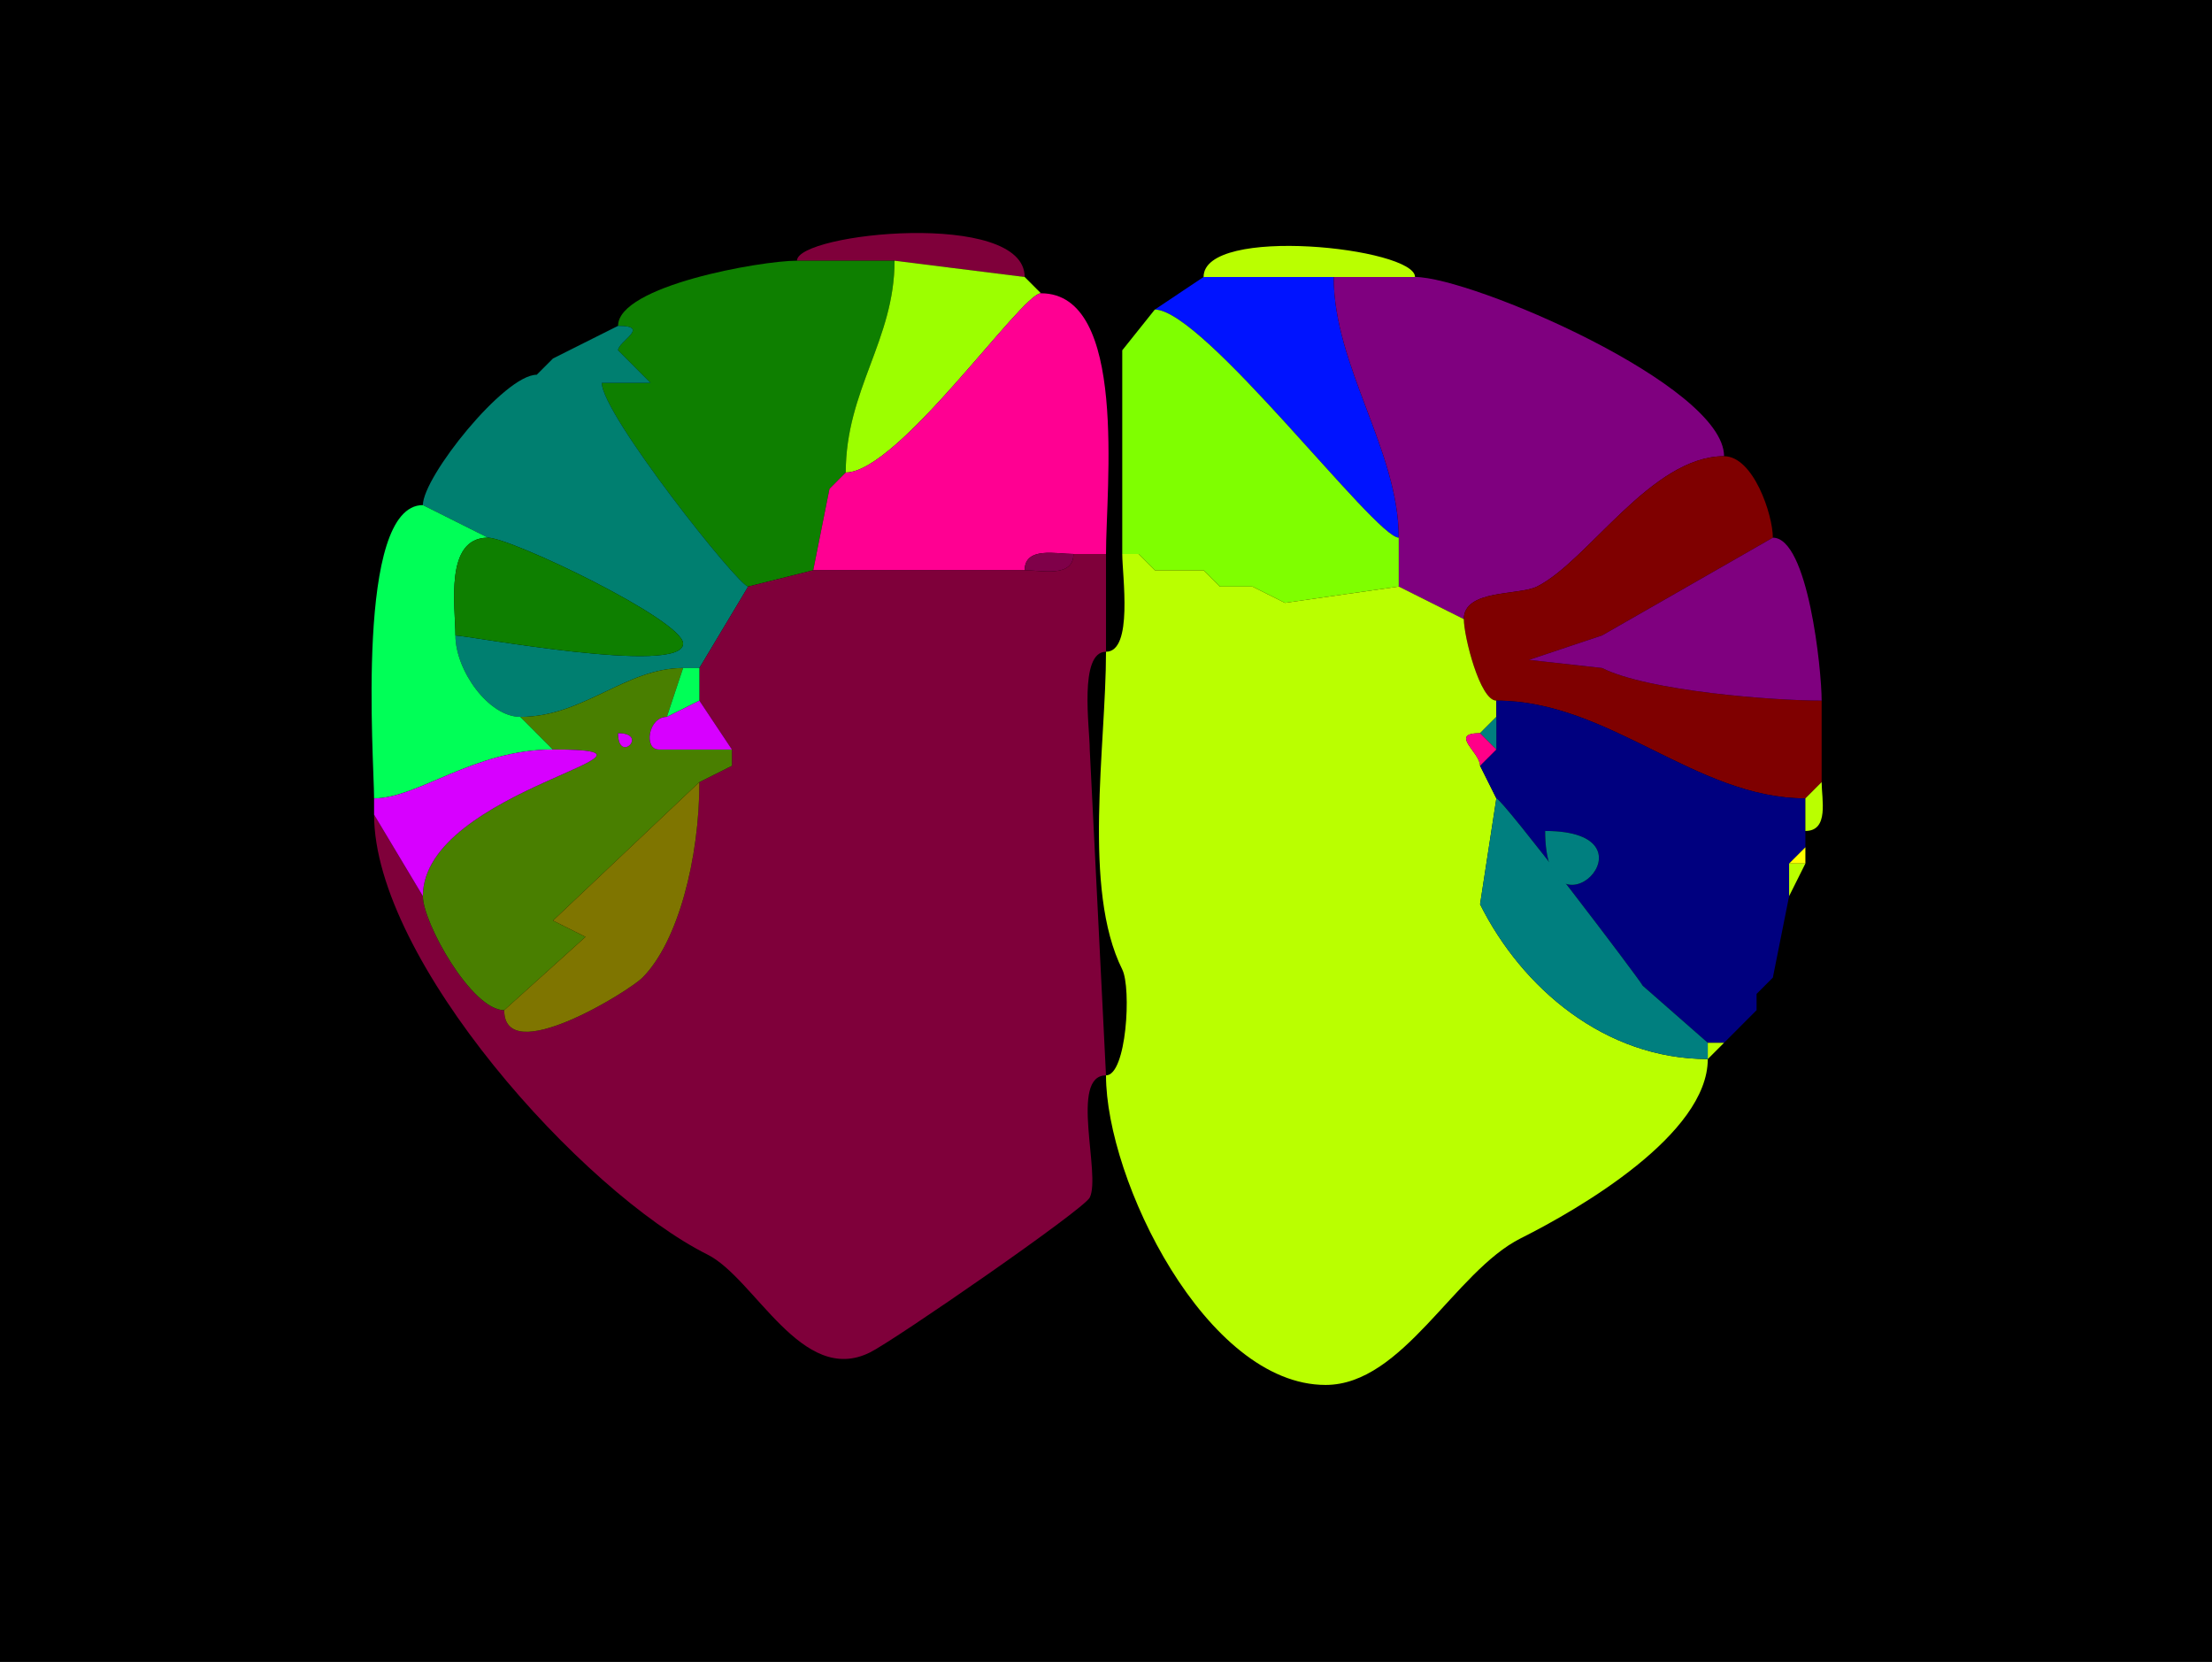 <?xml version="1.0" encoding="UTF-8"?>
<svg xmlns="http://www.w3.org/2000/svg" xmlns:xlink="http://www.w3.org/1999/xlink" width="430px" height="323px" viewBox="0 0 430 323" version="1.1">
<g id="surface1">
<rect x="0" y="0" width="430" height="323" style="fill:rgb(0%,0%,0%);fill-opacity:1;stroke:none;"/>
<path style=" stroke:none;fill-rule:nonzero;fill:rgb(49.804%,0%,22.745%);fill-opacity:1;" d="M 173.898 50.668 L 199.191 53.832 C 199.191 40.68 154.926 45.277 154.926 50.668 C 154.926 50.668 173.898 50.668 173.898 50.668 Z M 173.898 50.668 "/>
<path style=" stroke:none;fill-rule:nonzero;fill:rgb(72.941%,100%,0%);fill-opacity:1;" d="M 259.266 53.832 L 275.074 53.832 C 275.074 48.164 233.969 43.699 233.969 53.832 C 233.969 53.832 259.266 53.832 259.266 53.832 Z M 259.266 53.832 "/>
<path style=" stroke:none;fill-rule:nonzero;fill:rgb(5.49%,49.804%,0%);fill-opacity:1;" d="M 158.09 110.832 L 145.441 114 C 143.609 114 116.984 80.457 116.984 74.418 C 116.984 74.418 126.469 74.418 126.469 74.418 C 126.469 74.418 120.148 68.082 120.148 68.082 C 120.148 66.379 126.605 63.332 120.148 63.332 C 120.148 55.562 147.867 50.668 154.926 50.668 C 154.926 50.668 173.898 50.668 173.898 50.668 C 173.898 66.082 164.41 75.754 164.41 91.832 C 164.41 91.832 161.25 95 161.25 95 C 161.25 95 158.09 110.832 158.09 110.832 Z M 158.09 110.832 "/>
<path style=" stroke:none;fill-rule:nonzero;fill:rgb(61.176%,100%,0%);fill-opacity:1;" d="M 202.352 57 C 198.594 57 174.629 91.832 164.41 91.832 C 164.41 75.754 173.898 66.082 173.898 50.668 C 173.898 50.668 199.191 53.832 199.191 53.832 C 199.191 53.832 202.352 57 202.352 57 Z M 202.352 57 "/>
<path style=" stroke:none;fill-rule:nonzero;fill:rgb(0%,7.451%,100%);fill-opacity:1;" d="M 224.484 60.168 C 233.93 60.168 267.324 104.5 271.91 104.5 C 271.91 87.539 259.266 71.227 259.266 53.832 C 259.266 53.832 233.969 53.832 233.969 53.832 C 233.969 53.832 224.484 60.168 224.484 60.168 Z M 224.484 60.168 "/>
<path style=" stroke:none;fill-rule:nonzero;fill:rgb(49.804%,0%,49.804%);fill-opacity:1;" d="M 271.91 114 L 284.559 120.332 C 284.559 114.492 295.25 115.77 298.785 114 C 308.742 109.016 321 88.668 335.148 88.668 C 335.148 74.891 286.008 53.832 275.074 53.832 C 275.074 53.832 259.266 53.832 259.266 53.832 C 259.266 71.227 271.91 87.539 271.91 104.5 C 271.91 104.5 271.91 114 271.91 114 Z M 271.91 114 "/>
<path style=" stroke:none;fill-rule:nonzero;fill:rgb(100%,0%,57.255%);fill-opacity:1;" d="M 158.09 110.832 C 171.293 110.832 185.324 110.832 199.191 110.832 C 199.191 106.168 205.363 107.668 208.676 107.668 C 208.676 107.668 215 107.668 215 107.668 C 215 94.734 219.316 57 202.352 57 C 198.594 57 174.629 91.832 164.41 91.832 C 164.41 91.832 161.25 95 161.25 95 C 161.25 95 158.09 110.832 158.09 110.832 Z M 158.09 110.832 "/>
<path style=" stroke:none;fill-rule:nonzero;fill:rgb(49.804%,100%,0%);fill-opacity:1;" d="M 271.91 114 L 249.781 117.168 C 249.781 117.168 243.457 114 243.457 114 C 243.457 114 237.133 114 237.133 114 C 237.133 114 233.969 110.832 233.969 110.832 C 233.969 110.832 224.484 110.832 224.484 110.832 C 224.484 110.832 221.324 107.668 221.324 107.668 C 221.324 107.668 218.16 107.668 218.16 107.668 C 218.16 107.668 218.16 68.082 218.16 68.082 C 218.16 68.082 224.484 60.168 224.484 60.168 C 233.93 60.168 267.324 104.5 271.91 104.5 C 271.91 104.5 271.91 114 271.91 114 Z M 271.91 114 "/>
<path style=" stroke:none;fill-rule:nonzero;fill:rgb(0%,49.804%,43.922%);fill-opacity:1;" d="M 132.793 129.832 L 135.957 129.832 C 135.957 129.832 145.441 114 145.441 114 C 143.609 114 116.984 80.457 116.984 74.418 C 116.984 74.418 126.469 74.418 126.469 74.418 C 126.469 74.418 120.148 68.082 120.148 68.082 C 120.148 66.379 126.605 63.332 120.148 63.332 C 120.148 63.332 107.5 69.668 107.5 69.668 C 107.5 69.668 104.34 72.832 104.34 72.832 C 98.043 72.832 82.207 92.676 82.207 98.168 C 82.207 98.168 94.852 104.5 94.852 104.5 C 99.312 104.5 132.793 120.535 132.793 125.082 C 132.793 131.363 90.715 123.5 88.531 123.5 C 88.531 130.227 94.926 139.332 101.176 139.332 C 113.367 139.332 121.598 129.832 132.793 129.832 Z M 132.793 129.832 "/>
<path style=" stroke:none;fill-rule:nonzero;fill:rgb(5.49%,49.804%,0%);fill-opacity:1;" d="M 107.5 69.668 L 104.34 72.832 C 104.34 72.832 107.5 69.668 107.5 69.668 Z M 107.5 69.668 "/>
<path style=" stroke:none;fill-rule:nonzero;fill:rgb(49.804%,0%,0%);fill-opacity:1;" d="M 354.117 152 L 350.957 155.168 C 329.605 155.168 312.801 136.168 290.883 136.168 C 287.676 136.168 284.559 123.629 284.559 120.332 C 284.559 114.492 295.25 115.77 298.785 114 C 308.742 109.016 321 88.668 335.148 88.668 C 340.848 88.668 344.633 100.039 344.633 104.5 C 344.633 104.5 311.434 123.5 311.434 123.5 C 311.434 123.5 297.207 128.25 297.207 128.25 C 297.207 128.25 311.434 129.832 311.434 129.832 C 320.352 134.301 344.512 136.168 354.117 136.168 C 354.117 136.168 354.117 152 354.117 152 Z M 354.117 152 "/>
<path style=" stroke:none;fill-rule:nonzero;fill:rgb(61.176%,100%,0%);fill-opacity:1;" d="M 164.41 91.832 L 161.25 95 C 161.25 95 164.41 91.832 164.41 91.832 Z M 164.41 91.832 "/>
<path style=" stroke:none;fill-rule:nonzero;fill:rgb(0%,100%,34.118%);fill-opacity:1;" d="M 107.5 145.668 C 92.094 145.668 81.281 155.168 72.719 155.168 C 72.719 147.66 68.977 98.168 82.207 98.168 C 82.207 98.168 94.852 104.5 94.852 104.5 C 86.32 104.5 88.531 117.973 88.531 123.5 C 88.531 130.227 94.926 139.332 101.176 139.332 C 101.176 139.332 107.5 145.668 107.5 145.668 Z M 107.5 145.668 "/>
<path style=" stroke:none;fill-rule:nonzero;fill:rgb(5.49%,49.804%,0%);fill-opacity:1;" d="M 94.852 104.5 C 99.312 104.5 132.793 120.535 132.793 125.082 C 132.793 131.363 90.715 123.5 88.531 123.5 C 88.531 117.973 86.32 104.5 94.852 104.5 Z M 94.852 104.5 "/>
<path style=" stroke:none;fill-rule:nonzero;fill:rgb(49.804%,0%,49.804%);fill-opacity:1;" d="M 344.633 104.5 C 351.461 104.5 354.117 130.066 354.117 136.168 C 344.512 136.168 320.352 134.301 311.434 129.832 C 311.434 129.832 297.207 128.25 297.207 128.25 C 297.207 128.25 311.434 123.5 311.434 123.5 C 311.434 123.5 344.633 104.5 344.633 104.5 Z M 344.633 104.5 "/>
<path style=" stroke:none;fill-rule:nonzero;fill:rgb(49.804%,0%,28.627%);fill-opacity:1;" d="M 208.676 107.668 C 205.363 107.668 199.191 106.168 199.191 110.832 C 202.504 110.832 208.676 112.332 208.676 107.668 Z M 208.676 107.668 "/>
<path style=" stroke:none;fill-rule:nonzero;fill:rgb(49.804%,0%,22.745%);fill-opacity:1;" d="M 82.207 174.168 C 82.207 179.301 91.676 196.332 98.016 196.332 C 98.016 207.68 122.199 192.695 124.891 190 C 131.812 183.066 135.957 166.836 135.957 152 C 135.957 152 142.281 148.832 142.281 148.832 C 142.281 148.832 142.281 145.668 142.281 145.668 C 142.281 145.668 135.957 136.168 135.957 136.168 C 135.957 136.168 135.957 129.832 135.957 129.832 C 135.957 129.832 145.441 114 145.441 114 C 145.441 114 158.09 110.832 158.09 110.832 C 171.293 110.832 185.324 110.832 199.191 110.832 C 202.504 110.832 208.676 112.332 208.676 107.668 C 208.676 107.668 215 107.668 215 107.668 C 215 107.668 215 126.668 215 126.668 C 209.676 126.668 211.84 141.484 211.84 145.668 C 211.84 145.668 215 209 215 209 C 207.852 209 214.062 228.297 211.84 232.75 C 210.668 235.094 174.016 260.398 169.156 262.832 C 155.871 269.484 146.785 248.465 137.535 243.832 C 113.168 231.629 72.719 186.574 72.719 158.332 C 72.719 158.332 82.207 174.168 82.207 174.168 Z M 82.207 174.168 "/>
<path style=" stroke:none;fill-rule:nonzero;fill:rgb(72.941%,100%,0%);fill-opacity:1;" d="M 331.984 205.832 C 331.984 220.434 307.102 234.922 295.625 240.668 C 282.766 247.105 272.754 269.168 257.684 269.168 C 234.469 269.168 215 229.332 215 209 C 218.996 209 219.965 192.027 218.16 188.418 C 210.359 172.789 215 145.062 215 126.668 C 220.324 126.668 218.16 111.848 218.16 107.668 C 218.16 107.668 221.324 107.668 221.324 107.668 C 221.324 107.668 224.484 110.832 224.484 110.832 C 224.484 110.832 233.969 110.832 233.969 110.832 C 233.969 110.832 237.133 114 237.133 114 C 237.133 114 243.457 114 243.457 114 C 243.457 114 249.781 117.168 249.781 117.168 C 249.781 117.168 271.91 114 271.91 114 C 271.91 114 284.559 120.332 284.559 120.332 C 284.559 123.629 287.676 136.168 290.883 136.168 C 290.883 136.168 290.883 139.332 290.883 139.332 C 290.883 139.332 287.719 142.5 287.719 142.5 C 281.617 142.5 287.719 146.176 287.719 148.832 C 287.719 148.832 290.883 155.168 290.883 155.168 C 290.883 155.168 287.719 175.75 287.719 175.75 C 295.852 192.035 312.004 205.832 331.984 205.832 Z M 331.984 205.832 "/>
<path style=" stroke:none;fill-rule:nonzero;fill:rgb(24.706%,49.804%,0%);fill-opacity:1;" d="M 221.324 107.668 L 224.484 110.832 C 224.484 110.832 221.324 107.668 221.324 107.668 Z M 221.324 107.668 "/>
<path style=" stroke:none;fill-rule:nonzero;fill:rgb(24.706%,49.804%,0%);fill-opacity:1;" d="M 233.969 110.832 L 237.133 114 C 237.133 114 233.969 110.832 233.969 110.832 Z M 233.969 110.832 "/>
<path style=" stroke:none;fill-rule:nonzero;fill:rgb(24.706%,49.804%,0%);fill-opacity:1;" d="M 243.457 114 L 249.781 117.168 C 249.781 117.168 243.457 114 243.457 114 Z M 243.457 114 "/>
<path style=" stroke:none;fill-rule:evenodd;fill:rgb(28.627%,49.804%,0%);fill-opacity:1;" d="M 120.148 142.5 C 120.148 148.613 126.25 142.5 120.148 142.5 M 82.207 174.168 C 82.207 179.301 91.676 196.332 98.016 196.332 C 98.016 196.332 113.824 182.082 113.824 182.082 C 113.824 182.082 107.5 178.918 107.5 178.918 C 107.5 178.918 135.957 152 135.957 152 C 135.957 152 142.281 148.832 142.281 148.832 C 142.281 148.832 142.281 145.668 142.281 145.668 C 138.426 145.668 131.59 145.668 128.051 145.668 C 125.102 145.668 125.996 139.332 129.633 139.332 C 129.633 139.332 132.793 129.832 132.793 129.832 C 121.598 129.832 113.367 139.332 101.176 139.332 C 101.176 139.332 107.5 145.668 107.5 145.668 C 136.418 145.668 82.207 153.363 82.207 174.168 Z M 82.207 174.168 "/>
<path style=" stroke:none;fill-rule:nonzero;fill:rgb(0%,100%,34.118%);fill-opacity:1;" d="M 135.957 136.168 L 129.633 139.332 C 129.633 139.332 132.793 129.832 132.793 129.832 C 132.793 129.832 135.957 129.832 135.957 129.832 C 135.957 129.832 135.957 136.168 135.957 136.168 Z M 135.957 136.168 "/>
<path style=" stroke:none;fill-rule:nonzero;fill:rgb(84.314%,0%,100%);fill-opacity:1;" d="M 129.633 139.332 C 125.996 139.332 125.102 145.668 128.051 145.668 C 131.59 145.668 138.426 145.668 142.281 145.668 C 142.281 145.668 135.957 136.168 135.957 136.168 C 135.957 136.168 129.633 139.332 129.633 139.332 Z M 129.633 139.332 "/>
<path style=" stroke:none;fill-rule:evenodd;fill:rgb(0%,0%,49.804%);fill-opacity:1;" d="M 300.367 161.5 C 300.367 185.059 323.891 161.5 300.367 161.5 M 331.984 202.668 L 335.148 202.668 C 335.148 202.668 338.309 199.5 338.309 199.5 C 338.309 199.5 341.469 196.332 341.469 196.332 C 341.469 196.332 341.469 193.168 341.469 193.168 C 341.469 193.168 344.633 190 344.633 190 C 344.633 190 347.793 174.168 347.793 174.168 C 347.793 174.168 347.793 167.832 347.793 167.832 C 347.793 167.832 350.957 164.668 350.957 164.668 C 350.957 164.668 350.957 161.5 350.957 161.5 C 350.957 161.5 350.957 155.168 350.957 155.168 C 329.605 155.168 312.801 136.168 290.883 136.168 C 290.883 136.168 290.883 139.332 290.883 139.332 C 290.883 139.332 290.883 145.668 290.883 145.668 C 290.883 145.668 287.719 148.832 287.719 148.832 C 287.719 148.832 290.883 155.168 290.883 155.168 C 292.012 155.168 318.672 190.25 319.34 191.582 C 319.34 191.582 331.984 202.668 331.984 202.668 Z M 331.984 202.668 "/>
<path style=" stroke:none;fill-rule:nonzero;fill:rgb(0%,49.804%,49.804%);fill-opacity:1;" d="M 287.719 142.5 L 290.883 145.668 C 290.883 145.668 290.883 139.332 290.883 139.332 C 290.883 139.332 287.719 142.5 287.719 142.5 Z M 287.719 142.5 "/>
<path style=" stroke:none;fill-rule:nonzero;fill:rgb(84.314%,0%,100%);fill-opacity:1;" d="M 120.148 142.5 C 120.148 148.613 126.25 142.5 120.148 142.5 Z M 120.148 142.5 "/>
<path style=" stroke:none;fill-rule:nonzero;fill:rgb(100%,0%,53.333%);fill-opacity:1;" d="M 290.883 145.668 L 287.719 148.832 C 287.719 146.176 281.617 142.5 287.719 142.5 C 287.719 142.5 290.883 145.668 290.883 145.668 Z M 290.883 145.668 "/>
<path style=" stroke:none;fill-rule:nonzero;fill:rgb(84.314%,0%,100%);fill-opacity:1;" d="M 72.719 158.332 L 82.207 174.168 C 82.207 153.363 136.418 145.668 107.5 145.668 C 92.094 145.668 81.281 155.168 72.719 155.168 C 72.719 155.168 72.719 158.332 72.719 158.332 Z M 72.719 158.332 "/>
<path style=" stroke:none;fill-rule:nonzero;fill:rgb(49.804%,45.882%,0%);fill-opacity:1;" d="M 142.281 148.832 L 135.957 152 C 135.957 152 142.281 148.832 142.281 148.832 Z M 142.281 148.832 "/>
<path style=" stroke:none;fill-rule:nonzero;fill:rgb(49.804%,45.882%,0%);fill-opacity:1;" d="M 135.957 152 L 107.5 178.918 L 113.824 182.082 L 98.016 196.332 C 98.016 207.68 122.199 192.695 124.891 190 C 131.812 183.066 135.957 166.836 135.957 152 Z M 135.957 152 "/>
<path style=" stroke:none;fill-rule:nonzero;fill:rgb(72.941%,100%,0%);fill-opacity:1;" d="M 350.957 155.168 L 350.957 161.5 C 355.613 161.5 354.117 155.316 354.117 152 C 354.117 152 350.957 155.168 350.957 155.168 Z M 350.957 155.168 "/>
<path style=" stroke:none;fill-rule:nonzero;fill:rgb(0%,49.804%,49.804%);fill-opacity:1;" d="M 331.984 202.668 L 331.984 205.832 C 312.004 205.832 295.852 192.035 287.719 175.75 C 287.719 175.75 290.883 155.168 290.883 155.168 C 292.012 155.168 318.672 190.25 319.34 191.582 C 319.34 191.582 331.984 202.668 331.984 202.668 Z M 331.984 202.668 "/>
<path style=" stroke:none;fill-rule:nonzero;fill:rgb(0%,49.804%,49.804%);fill-opacity:1;" d="M 300.367 161.5 C 300.367 185.059 323.891 161.5 300.367 161.5 Z M 300.367 161.5 "/>
<path style=" stroke:none;fill-rule:nonzero;fill:rgb(100%,100%,0%);fill-opacity:1;" d="M 347.793 167.832 L 350.957 167.832 C 350.957 167.832 350.957 164.668 350.957 164.668 C 350.957 164.668 347.793 167.832 347.793 167.832 Z M 347.793 167.832 "/>
<path style=" stroke:none;fill-rule:nonzero;fill:rgb(72.941%,100%,0%);fill-opacity:1;" d="M 350.957 167.832 L 347.793 174.168 C 347.793 174.168 347.793 167.832 347.793 167.832 C 347.793 167.832 350.957 167.832 350.957 167.832 Z M 350.957 167.832 "/>
<path style=" stroke:none;fill-rule:nonzero;fill:rgb(72.941%,100%,0%);fill-opacity:1;" d="M 344.633 190 L 341.469 193.168 C 341.469 193.168 344.633 190 344.633 190 Z M 344.633 190 "/>
<path style=" stroke:none;fill-rule:nonzero;fill:rgb(72.941%,100%,0%);fill-opacity:1;" d="M 341.469 196.332 L 338.309 199.5 C 338.309 199.5 341.469 196.332 341.469 196.332 Z M 341.469 196.332 "/>
<path style=" stroke:none;fill-rule:nonzero;fill:rgb(72.941%,100%,0%);fill-opacity:1;" d="M 338.309 199.5 L 335.148 202.668 C 335.148 202.668 338.309 199.5 338.309 199.5 Z M 338.309 199.5 "/>
<path style=" stroke:none;fill-rule:nonzero;fill:rgb(72.941%,100%,0%);fill-opacity:1;" d="M 335.148 202.668 L 331.984 205.832 C 331.984 205.832 331.984 202.668 331.984 202.668 C 331.984 202.668 335.148 202.668 335.148 202.668 Z M 335.148 202.668 "/>
</g>
</svg>

